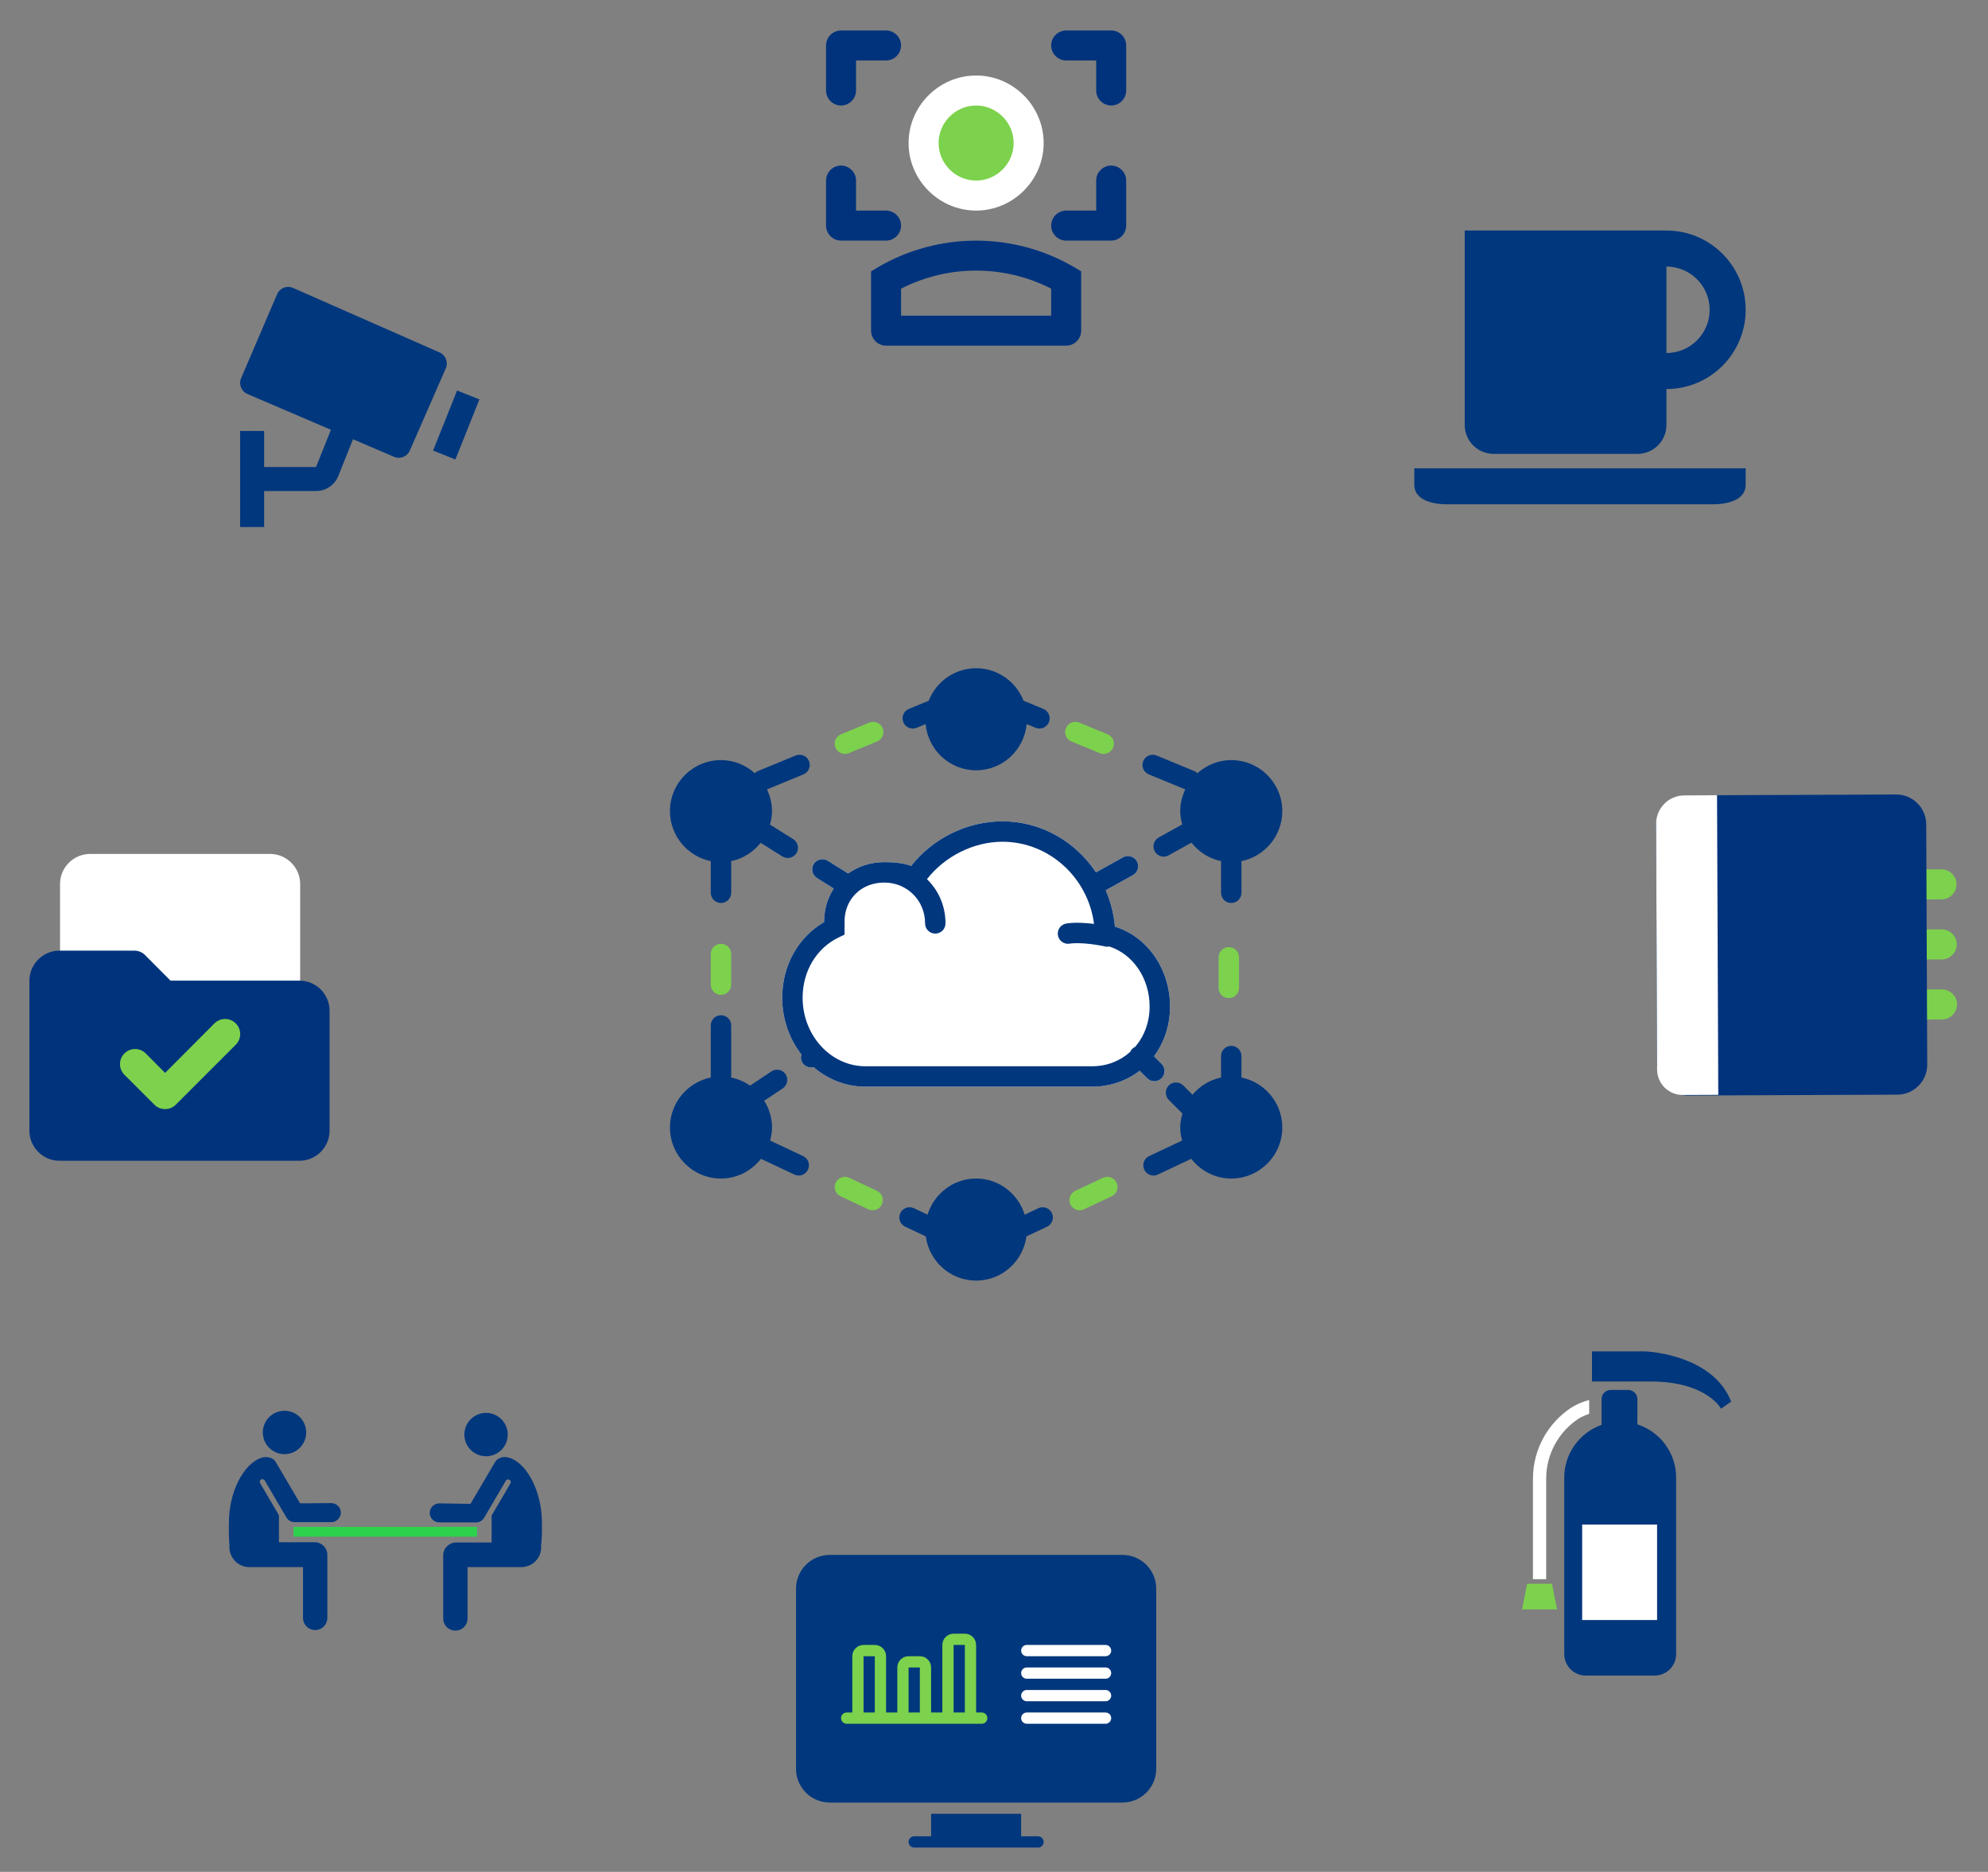 <?xml version="1.0" encoding="UTF-8" standalone="no"?>
<!DOCTYPE svg PUBLIC "-//W3C//DTD SVG 1.1//EN" "http://www.w3.org/Graphics/SVG/1.1/DTD/svg11.dtd">
<svg width="100%" height="100%" viewBox="0 0 1043 982" version="1.1" xmlns="http://www.w3.org/2000/svg" xmlns:xlink="http://www.w3.org/1999/xlink" xml:space="preserve" xmlns:serif="http://www.serif.com/" style="fill-rule:evenodd;clip-rule:evenodd;stroke-linejoin:round;stroke-miterlimit:2;">
    <rect x="0" y="0" width="1043" height="982" fill="#808080" stroke="none"/>
    <g>
        <g id="Layer_2">
            <g id="invisible_box">
                <rect x="417.631" y="0" width="188.976" height="188.976" style="fill:none;"/>
            </g>
            <g id="icons_Q2">
                <path d="M582.985,55.357C578.666,55.357 575.111,51.803 575.111,47.483L575.111,31.735L559.363,31.735C555.044,31.735 551.489,28.181 551.489,23.861C551.489,19.542 555.044,15.987 559.363,15.987L582.985,15.987C587.305,15.987 590.859,19.542 590.859,23.861L590.859,47.483C590.859,51.803 587.305,55.357 582.985,55.357Z" style="fill:rgb(1,51,125);fill-rule:nonzero;"/>
                <path d="M582.985,126.224L559.363,126.224C555.044,126.224 551.489,122.669 551.489,118.35C551.489,114.03 555.044,110.476 559.363,110.476L575.111,110.476L575.111,94.728C575.111,90.408 578.666,86.854 582.985,86.854C587.305,86.854 590.859,90.408 590.859,94.728L590.859,118.35C590.859,122.669 587.305,126.224 582.985,126.224Z" style="fill:rgb(1,51,125);fill-rule:nonzero;"/>
                <path d="M441.253,55.357C436.933,55.357 433.379,51.803 433.379,47.483L433.379,23.861C433.379,19.542 436.933,15.987 441.253,15.987L464.875,15.987C469.195,15.987 472.749,19.542 472.749,23.861C472.749,28.181 469.195,31.735 464.875,31.735L449.127,31.735L449.127,47.483C449.127,51.803 445.573,55.357 441.253,55.357Z" style="fill:rgb(1,51,125);fill-rule:nonzero;"/>
                <path d="M464.875,126.224L441.253,126.224C436.933,126.224 433.379,122.669 433.379,118.35L433.379,94.728C433.379,90.408 436.933,86.854 441.253,86.854C445.573,86.854 449.127,90.408 449.127,94.728L449.127,110.476L464.875,110.476C469.195,110.476 472.749,114.03 472.749,118.35C472.749,122.669 469.195,126.224 464.875,126.224Z" style="fill:rgb(1,51,125);fill-rule:nonzero;"/>
                <g>
                    <path d="M559.363,181.342L464.875,181.342C460.556,181.342 457.001,177.787 457.001,173.468L457.001,142.365L460.938,140.003C492.547,121.659 531.691,121.659 563.3,140.003L567.237,142.365L567.237,173.468C567.237,177.787 563.683,181.342 559.363,181.342ZM472.749,165.594L551.489,165.594L551.489,151.42C526.78,138.811 497.459,138.811 472.749,151.42L472.749,165.594Z" style="fill:rgb(1,51,125);fill-rule:nonzero;"/>
                    <circle cx="512.119" cy="74.379" r="24.501" style="fill:rgb(124,210,76);"/>
                    <path d="M512.119,55.357C522.918,55.357 531.804,64.244 531.804,75.042C531.804,85.841 522.918,94.728 512.119,94.728C501.32,94.728 492.434,85.841 492.434,75.042C492.434,64.244 501.32,55.357 512.119,55.357ZM512.119,39.609C492.681,39.609 476.686,55.604 476.686,75.042C476.686,94.48 492.681,110.476 512.119,110.476C531.557,110.476 547.552,94.48 547.552,75.042C547.552,55.604 531.557,39.609 512.119,39.609Z" style="fill:white;fill-rule:nonzero;"/>
                </g>
            </g>
        </g>
        <path d="M874.289,120.945L768.462,120.945L768.462,222.992C768.462,231.307 775.265,238.11 783.58,238.11L859.171,238.11C867.486,238.11 874.289,231.307 874.289,222.992L874.289,204.094C897.253,204.094 915.863,185.48 915.863,162.52C915.863,139.559 897.253,120.945 874.289,120.945ZM874.289,185.197L874.289,139.843C886.814,139.843 896.966,149.994 896.966,162.52C896.966,175.041 886.814,185.197 874.289,185.197ZM742.005,245.669L742.005,254.366C742.005,261.532 749.825,264.567 759.391,264.567L898.478,264.567C908.04,264.567 915.863,261.532 915.863,254.366L915.863,245.669L742.005,245.669Z" style="fill:rgb(1,55,125);fill-rule:nonzero;"/>
        <g id="Layer_1">
            <g>
                <circle cx="149.262" cy="751.497" r="11.38" style="fill:rgb(1,55,125);"/>
                <path d="M165.36,809.091L146.347,809.091L146.347,794.935L136.494,778.143C136.077,777.449 136.355,776.616 136.91,776.2C137.604,775.784 138.437,776.061 138.853,776.616L150.233,796.045C151.066,797.433 152.592,798.543 154.396,798.543L173.826,798.543C176.601,798.543 178.822,796.184 178.822,793.547C178.822,790.772 176.462,788.551 173.826,788.551L157.45,788.69L144.682,767.04C143.71,765.375 141.767,764.404 139.547,764.404C139.269,764.404 138.437,764.542 138.159,764.542C137.882,764.542 137.326,764.681 137.049,764.82C127.612,768.012 120.118,783 120.118,798.543C119.979,803.262 120.118,807.148 120.395,810.895C119.979,815.336 122.755,819.777 127.057,821.442C128.167,821.858 129.416,822.136 130.526,822.136L158.976,822.136L158.976,848.782C158.976,852.39 161.89,855.165 165.36,855.165C168.968,855.165 171.744,852.251 171.744,848.782L171.744,815.613C171.744,813.948 171.05,812.283 169.801,811.034C168.552,809.784 166.887,809.091 165.36,809.091Z" style="fill:rgb(1,55,125);fill-rule:nonzero;"/>
                <rect x="153.98" y="801.041" width="96.313" height="5.135" style="fill:rgb(44,210,76);"/>
                <circle cx="255.012" cy="752.607" r="11.38" style="fill:rgb(1,55,125);"/>
                <path d="M284.294,798.543C284.294,783 276.8,767.873 267.363,764.82C267.085,764.681 266.53,764.681 266.253,764.542C265.975,764.404 265.142,764.404 264.865,764.404C262.506,764.404 260.701,765.375 259.73,767.04L246.824,788.968L230.448,788.69C227.811,788.69 225.451,790.91 225.451,793.686C225.451,796.323 227.672,798.682 230.448,798.682L249.877,798.682C251.681,798.682 253.207,797.572 254.04,796.184L265.42,776.755C265.836,776.2 266.669,775.922 267.363,776.339C267.918,776.755 268.196,777.588 267.779,778.282L257.926,795.074L257.926,809.229L239.052,809.229C237.525,809.229 235.86,809.923 234.472,811.311C233.223,812.421 232.529,814.225 232.529,815.891L232.529,849.059C232.529,852.667 235.305,855.443 238.913,855.443C242.521,855.443 245.297,852.667 245.297,849.059L245.297,822.136L273.747,822.136C274.857,822.136 276.106,821.858 277.216,821.442C281.657,819.777 284.294,815.336 283.878,810.895C284.294,807.148 284.433,803.262 284.294,798.543Z" style="fill:rgb(1,55,125);fill-rule:nonzero;"/>
            </g>
        </g>
        <g>
            <path d="M862.324,708.961L835.232,708.961L835.232,724.767L866.089,724.767C895.441,724.767 902.964,739.062 902.964,739.062L908.231,735.3C899.203,711.971 867.597,708.961 862.324,708.961Z" style="fill:rgb(1,55,125);fill-rule:nonzero;"/>
            <path d="M801.204,830.859L798.537,844.313L816.901,844.313L814.234,830.859L801.204,830.859Z" style="fill:rgb(124,210,76);fill-rule:nonzero;"/>
            <path d="M859.064,747.257L859.064,734.046C859.064,731.362 856.888,729.186 854.197,729.186L845.122,729.186C842.427,729.186 840.255,731.362 840.255,734.046L840.255,747.514C828.854,751.54 820.68,762.412 820.68,775.189L820.68,867.755C820.68,873.987 825.743,879.04 831.972,879.04L868.099,879.04C874.334,879.04 879.383,873.987 879.383,867.755L879.383,775.188C879.384,762.127 870.857,751.066 859.064,747.257ZM865.648,844.046L834.416,844.046L834.416,805.872L865.648,805.872L865.648,844.046Z" style="fill:rgb(1,55,125);fill-rule:nonzero;"/>
            <path d="M811.201,775.707C811.198,762.856 817.786,751.076 828.227,744.237L828.261,744.213L828.265,744.217C828.319,744.165 830.42,742.844 833.751,741.712L833.751,734.47C828.241,735.954 824.76,738.218 824.424,738.432L824.421,738.435C824.415,738.438 824.381,738.459 824.377,738.462L824.381,738.466C812.035,746.572 804.264,760.49 804.261,775.707L804.261,828.473L811.201,828.473L811.201,775.707ZM828.315,744.179L828.275,744.21L828.271,744.206L828.315,744.179Z" style="fill:white;fill-rule:nonzero;"/>
            <rect x="830.076" y="799.828" width="39.305" height="50.077" style="fill:white;"/>
        </g>
        <path id="secondary" d="M141.732,447.995L47.244,447.995C38.605,447.995 31.496,455.104 31.496,463.743L31.496,518.861C31.496,523.181 35.051,526.735 39.37,526.735L149.606,526.735C153.926,526.735 157.48,523.181 157.48,518.861L157.48,463.743C157.48,455.104 150.371,447.995 141.732,447.995Z" style="fill:white;fill-rule:nonzero;"/>
        <path id="primary" d="M157.162,514.468L89.446,514.468L76.06,501.003C74.594,499.549 72.613,498.728 70.548,498.72L31.178,498.72C22.539,498.72 15.43,505.829 15.43,514.468L15.43,593.208C15.43,601.847 22.539,608.956 31.178,608.956L157.162,608.956C165.801,608.956 172.91,601.847 172.91,593.208L172.91,530.216C172.91,521.577 165.801,514.468 157.162,514.468Z" style="fill:rgb(1,51,125);fill-rule:nonzero;"/>
        <path id="secondary-2" d="M86.614,581.853C84.522,581.866 82.509,581.043 81.024,579.57L65.276,563.822C63.793,562.34 62.96,560.327 62.96,558.231C62.96,553.894 66.529,550.325 70.866,550.325C72.962,550.325 74.975,551.159 76.457,552.641L86.614,562.877L112.52,536.893C114.002,535.411 116.014,534.577 118.11,534.577C122.447,534.577 126.016,538.146 126.016,542.483C126.016,544.579 125.183,546.592 123.701,548.074L92.205,579.57C90.719,581.043 88.706,581.866 86.614,581.853Z" style="fill:rgb(124,210,76);fill-rule:nonzero;"/>
        <path id="secondary1" serif:id="secondary" d="M1002.89,471.891L1018.64,471.826C1022.96,471.808 1026.5,468.239 1026.48,463.92C1026.46,459.6 1022.89,456.06 1018.58,456.078L1002.83,456.143C998.507,456.161 994.968,459.73 994.986,464.05C995.003,468.369 998.572,471.909 1002.89,471.891ZM995.116,495.545C995.098,491.226 998.637,487.657 1002.96,487.639L1018.71,487.574C1023.02,487.556 1026.59,491.096 1026.61,495.415C1026.63,499.735 1023.09,503.304 1018.77,503.322L1003.02,503.387C998.703,503.405 995.133,499.865 995.116,495.545ZM995.246,527.041C995.228,522.722 998.768,519.153 1003.09,519.135L1018.84,519.07C1023.15,519.052 1026.72,522.592 1026.74,526.911C1026.76,531.231 1023.22,534.8 1018.9,534.818L1003.15,534.883C998.833,534.9 995.263,531.361 995.246,527.041Z" style="fill:rgb(124,210,76);fill-rule:nonzero;"/>
        <path id="primary1" serif:id="primary" d="M868.872,433.074L869.393,559.057C869.428,567.749 876.514,574.776 885.205,574.74L995.441,574.285C1004.13,574.249 1011.16,567.163 1011.12,558.472L1010.6,432.489C1010.57,423.797 1003.48,416.77 994.79,416.806L884.555,417.261C875.864,417.297 868.836,424.383 868.872,433.074Z" style="fill:rgb(1,51,125);"/>
        <path d="M868.869,432.219L869.401,561.148C869.432,568.519 875.44,574.478 882.811,574.448L901.49,574.37L900.841,417.194L883.701,417.265C875.481,417.299 868.835,424 868.869,432.219Z" style="fill:white;"/>
        <path d="M230.665,184.918L153.72,151.047C152.181,150.372 150.435,150.336 148.869,150.946C147.307,151.566 146.054,152.784 145.392,154.329L126.494,198.424C125.133,201.599 126.626,205.333 129.802,206.694L173.625,225.472L165.814,245L138.583,245L138.583,226.102L125.984,226.102L125.984,276.496L138.583,276.496L138.583,257.598L165.814,257.598C170.998,257.598 175.591,254.487 177.506,249.674L185.203,230.436L206.74,239.665C209.901,241.023 213.62,239.553 214.998,236.402L233.896,193.208C235.279,190.047 233.822,186.309 230.665,184.918ZM238.929,241.044L227.225,236.37L239.811,204.874L251.515,209.542L238.929,241.044Z" style="fill:rgb(1,55,125);fill-rule:nonzero;"/>
        <rect x="529.079" y="855.321" width="62.58" height="63.205" style="fill:white;"/>
        <rect x="435.695" y="850.814" width="87.59" height="67.712" style="fill:rgb(124,210,76);"/>
        <path d="M476.686,874.788L482.592,874.788L482.592,898.41L476.686,898.41L476.686,874.788ZM606.607,833.449L606.607,927.938C606.607,937.723 598.676,945.654 588.891,945.654L435.348,945.654C425.562,945.654 417.631,937.723 417.631,927.938L417.631,833.449C417.631,823.664 425.562,815.733 435.348,815.733L588.891,815.733C598.676,815.733 606.607,823.664 606.607,833.449ZM518.025,901.363C518.025,899.733 516.702,898.41 515.072,898.41L512.119,898.41L512.119,862.977C512.119,859.717 509.473,857.071 506.214,857.071L500.308,857.071C497.048,857.071 494.403,859.717 494.403,862.977L494.403,898.41L488.497,898.41L488.497,874.788C488.497,871.528 485.851,868.882 482.592,868.882L476.686,868.882C473.426,868.882 470.781,871.528 470.781,874.788L470.781,898.41L464.875,898.41L464.875,868.882C464.875,865.623 462.229,862.977 458.97,862.977L453.064,862.977C449.804,862.977 447.159,865.623 447.159,868.882L447.159,898.41L444.206,898.41C442.576,898.41 441.253,899.733 441.253,901.363C441.253,902.993 442.576,904.315 444.206,904.315L515.072,904.315C516.702,904.315 518.025,902.993 518.025,901.363ZM582.985,901.363C582.985,899.733 581.662,898.41 580.033,898.41L538.694,898.41C537.064,898.41 535.741,899.733 535.741,901.363C535.741,902.993 537.064,904.315 538.694,904.315L580.033,904.315C581.662,904.315 582.985,902.993 582.985,901.363ZM582.985,889.552C582.985,887.922 581.662,886.599 580.033,886.599L538.694,886.599C537.064,886.599 535.741,887.922 535.741,889.552C535.741,891.182 537.064,892.504 538.694,892.504L580.033,892.504C581.662,892.504 582.985,891.182 582.985,889.552ZM582.985,877.741C582.985,876.111 581.662,874.788 580.033,874.788L538.694,874.788C537.064,874.788 535.741,876.111 535.741,877.741C535.741,879.371 537.064,880.693 538.694,880.693L580.033,880.693C581.662,880.693 582.985,879.371 582.985,877.741ZM582.985,865.93C582.985,864.3 581.662,862.977 580.033,862.977L538.694,862.977C537.064,862.977 535.741,864.3 535.741,865.93C535.741,867.56 537.064,868.882 538.694,868.882L580.033,868.882C581.662,868.882 582.985,867.56 582.985,865.93ZM500.308,898.41L506.214,898.41L506.214,862.977L500.308,862.977L500.308,898.41ZM453.064,898.41L458.97,898.41L458.97,868.882L453.064,868.882L453.064,898.41ZM544.599,963.371L535.741,963.371L535.741,951.56L488.497,951.56L488.497,963.371L479.639,963.371C478.009,963.371 476.686,964.693 476.686,966.323C476.686,967.953 478.009,969.276 479.639,969.276L544.599,969.276C546.229,969.276 547.552,967.953 547.552,966.323C547.552,964.693 546.229,963.371 544.599,963.371Z" style="fill:rgb(1,55,125);fill-rule:nonzero;"/>
        <clipPath id="_clip1">
            <rect id="cloud-computing-cloud-svgrepo-com.svg" x="351.489" y="350.571" width="321.26" height="321.26"/>
        </clipPath>
        <g clip-path="url(#_clip1)">
            <g>
                <g>
                    <g>
                        <path d="M378.262,495.137C375.306,495.137 372.908,497.53 372.908,500.491L372.908,516.554C372.908,519.515 375.306,521.908 378.262,521.908C381.217,521.908 383.616,519.515 383.616,516.554L383.616,500.491C383.616,497.53 381.217,495.137 378.262,495.137Z" style="fill:rgb(124,210,76);fill-rule:nonzero;"/>
                        <path d="M421.336,606.495L404.036,598.351C404.62,596.156 405.032,593.891 405.032,591.514C405.032,586.352 403.496,581.565 400.953,577.469L410.66,570.996C413.118,569.352 413.782,566.032 412.143,563.569C410.505,561.111 407.18,560.447 404.717,562.086L393.51,569.561C390.576,567.515 387.24,566.021 383.615,565.283L383.615,537.97C383.615,535.009 381.216,532.616 378.261,532.616C375.306,532.616 372.907,535.009 372.907,537.97L372.907,565.283C360.704,567.772 351.489,578.589 351.489,591.514C351.489,606.275 363.499,618.285 378.261,618.285C386.806,618.285 394.34,614.189 399.245,607.941L416.775,616.192C417.514,616.535 418.29,616.695 419.055,616.695C421.063,616.695 422.991,615.56 423.901,613.622C425.159,610.944 424.014,607.754 421.336,606.495Z" style="fill:rgb(1,55,125);fill-rule:nonzero;"/>
                        <path d="M460.095,624.733L445.564,617.896C442.892,616.643 439.695,617.783 438.437,620.46C437.179,623.137 438.33,626.329 441.001,627.587L455.533,634.43C456.272,634.773 457.048,634.933 457.813,634.933C459.821,634.933 461.749,633.798 462.659,631.86C463.918,629.183 462.772,625.992 460.095,624.733Z" style="fill:rgb(124,210,76);fill-rule:nonzero;"/>
                        <path d="M650.034,502.212C650.034,499.252 647.64,496.858 644.679,496.858C641.719,496.858 639.325,499.252 639.325,502.212L639.325,518.275C639.325,521.236 641.719,523.63 644.679,523.63C647.64,523.63 650.034,521.236 650.034,518.275L650.034,502.212Z" style="fill:rgb(124,210,76);fill-rule:nonzero;"/>
                        <path d="M372.907,451.761L372.907,468.365C372.907,471.326 375.306,473.719 378.261,473.719C381.216,473.719 383.615,471.326 383.615,468.365L383.615,451.761C389.853,450.486 395.223,446.963 399.068,442.166L410.462,449.292C411.345,449.844 412.325,450.106 413.294,450.106C415.077,450.106 416.822,449.212 417.84,447.589C419.409,445.078 418.643,441.775 416.137,440.211L403.961,432.603C404.587,430.337 405.032,427.993 405.032,425.529C405.032,421.444 404.036,417.61 402.393,414.141L421.524,406.259C424.254,405.135 425.556,402.008 424.436,399.272C423.306,396.536 420.174,395.246 417.443,396.359L397.639,404.514C397.001,404.782 396.455,405.173 395.99,405.622C391.257,401.403 385.088,398.758 378.262,398.758C363.5,398.758 351.49,410.768 351.49,425.53C351.49,438.461 360.705,449.271 372.907,451.761Z" style="fill:rgb(1,55,125);fill-rule:nonzero;"/>
                        <path d="M651.332,565.285L651.332,554.035C651.332,551.074 648.939,548.681 645.978,548.681C643.017,548.681 640.624,551.074 640.624,554.035L640.624,565.285C634.632,566.506 629.449,569.809 625.637,574.312L620.775,569.45C618.682,567.357 615.298,567.357 613.204,569.45C611.111,571.538 611.111,574.928 613.204,577.021L620.358,584.175C619.684,586.525 619.207,588.951 619.207,591.515C619.207,593.893 619.619,596.157 620.203,598.353L602.903,606.497C600.231,607.755 599.08,610.946 600.338,613.623C601.249,615.562 603.176,616.697 605.189,616.697C605.95,616.697 606.726,616.536 607.465,616.188L624.995,607.937C629.9,614.191 637.433,618.287 645.979,618.287C660.74,618.287 672.75,606.277 672.75,591.515C672.749,578.585 663.534,567.774 651.332,565.285Z" style="fill:rgb(1,55,125);fill-rule:nonzero;"/>
                        <path d="M605.63,567.233C607.001,567.233 608.372,566.708 609.416,565.664C611.51,563.57 611.51,560.181 609.416,558.093L605.443,554.115C610.738,547.037 613.849,538.063 613.849,528.029C613.849,508.336 601.914,491.389 584.925,486.121C584.373,479.391 582.665,472.998 580.101,467.065L594.397,459.12C596.983,457.685 597.915,454.424 596.474,451.843C595.039,449.257 591.789,448.315 589.193,449.76L574.993,457.653C564.322,441.558 546.278,430.887 525.932,430.887C507.417,430.887 489.474,439.742 478.043,454.274C473.336,452.577 468.196,452.304 463.929,452.304C456.7,452.304 450.211,454.505 445.001,458.258L434.298,451.565C431.798,449.986 428.494,450.756 426.92,453.268C425.356,455.774 426.117,459.083 428.628,460.646L437.435,466.15C434.218,471.071 432.37,477.025 432.37,483.584L432.37,483.744C418.727,491.679 410.385,506.575 410.385,523.436C410.385,534.729 414.166,545.089 420.441,553.169C420.007,554.642 420.141,556.259 421.056,557.635C422.084,559.182 423.782,560.017 425.516,560.017C425.95,560.017 426.383,559.937 426.812,559.829C434.298,566.238 443.785,570.099 454.108,570.099L572.894,570.099C582.489,570.099 591.088,567.004 597.92,561.741L601.845,565.666C602.895,566.708 604.26,567.233 605.63,567.233Z" style="fill:white;fill-rule:nonzero;"/>
                        <path d="M605.63,567.233C607.001,567.233 608.372,566.708 609.416,565.664C611.51,563.57 611.51,560.181 609.416,558.093L605.443,554.115C610.738,547.037 613.849,538.063 613.849,528.029C613.849,508.336 601.914,491.389 584.925,486.121C584.373,479.391 582.665,472.998 580.101,467.065L594.397,459.12C596.983,457.685 597.915,454.424 596.474,451.843C595.039,449.257 591.789,448.315 589.193,449.76L574.993,457.653C564.322,441.558 546.278,430.887 525.932,430.887C507.417,430.887 489.474,439.742 478.043,454.274C473.336,452.577 468.196,452.304 463.929,452.304C456.7,452.304 450.211,454.505 445.001,458.258L434.298,451.565C431.798,449.986 428.494,450.756 426.92,453.268C425.356,455.774 426.117,459.083 428.628,460.646L437.435,466.15C434.218,471.071 432.37,477.025 432.37,483.584L432.37,483.744C418.727,491.679 410.385,506.575 410.385,523.436C410.385,534.729 414.166,545.089 420.441,553.169C420.007,554.642 420.141,556.259 421.056,557.635C422.084,559.182 423.782,560.017 425.516,560.017C425.95,560.017 426.383,559.937 426.812,559.829C434.298,566.238 443.785,570.099 454.108,570.099L572.894,570.099C582.489,570.099 591.088,567.004 597.92,561.741L601.845,565.666C602.895,566.708 604.26,567.233 605.63,567.233ZM595.489,549.264C594.959,549.515 594.44,549.81 594.001,550.249C593.519,550.731 593.177,551.293 592.919,551.882C587.656,556.589 580.722,559.389 572.894,559.389L454.108,559.389C435.904,559.389 421.093,543.256 421.093,523.435C421.093,509.519 428.354,497.392 440.037,491.791L443.078,490.34L443.078,486.966C443.078,486.548 443.105,486.131 443.148,485.413L443.078,483.582C443.078,471.658 451.849,463.011 463.928,463.011C475.943,463.011 485.345,472.419 485.345,484.428C485.345,487.389 487.744,489.782 490.699,489.782C493.66,489.782 496.053,487.389 496.053,484.428C496.053,475.213 492.348,467.032 486.325,461.228C495.673,449.24 510.804,441.593 525.93,441.593C550.41,441.593 570.875,460.467 573.98,484.701C569.557,484.145 564.085,483.78 559.502,484.492C556.579,484.936 554.571,487.662 555.015,490.586C555.465,493.514 558.238,495.522 561.113,495.072C567.116,494.162 576.614,495.817 579.773,496.539C580.169,496.625 580.571,496.668 580.962,496.668C581.272,496.668 581.562,496.566 581.867,496.513C594.337,500.465 603.139,513.128 603.139,528.029C603.141,536.381 600.276,543.754 595.489,549.264Z" style="fill:rgb(1,55,125);fill-rule:nonzero;"/>
                        <path d="M578.677,617.894L564.146,624.731C561.469,625.995 560.318,629.181 561.581,631.858C562.492,633.802 564.419,634.937 566.427,634.937C567.188,634.937 567.97,634.771 568.703,634.428L583.24,627.591C585.912,626.327 587.063,623.136 585.805,620.459C584.54,617.782 581.355,616.646 578.677,617.894Z" style="fill:rgb(124,210,76);fill-rule:nonzero;"/>
                        <path d="M544.766,633.853L537.586,637.232C534.212,626.303 524.141,618.288 512.12,618.288C500.099,618.288 490.023,626.303 486.65,637.232L479.475,633.853C476.803,632.61 473.612,633.74 472.348,636.417C471.09,639.094 472.236,642.286 474.912,643.549L485.707,648.63C487.475,661.689 498.58,671.83 512.121,671.83C525.656,671.83 536.767,661.689 538.528,648.63L549.328,643.549C552.005,642.285 553.151,639.094 551.892,636.417C550.629,633.74 547.437,632.61 544.766,633.853Z" style="fill:rgb(1,55,125);fill-rule:nonzero;"/>
                        <path d="M602.72,406.262L621.845,414.138C620.201,417.608 619.205,421.441 619.205,425.532C619.205,427.963 619.639,430.271 620.244,432.514L607.924,439.362C605.332,440.797 604.401,444.058 605.841,446.639C606.821,448.4 608.642,449.397 610.526,449.397C611.404,449.397 612.299,449.183 613.118,448.722L625.09,442.067C628.94,446.917 634.343,450.478 640.623,451.763L640.623,468.367C640.623,471.323 643.016,473.721 645.977,473.721C648.938,473.721 651.331,471.323 651.331,468.367L651.331,451.763C663.534,449.274 672.748,438.457 672.748,425.532C672.748,410.771 660.739,398.761 645.977,398.761C639.155,398.761 632.982,401.405 628.248,405.625C627.783,405.17 627.236,404.779 626.599,404.517L606.799,396.357C604.063,395.243 600.936,396.544 599.806,399.269C598.682,402.005 599.983,405.132 602.72,406.262Z" style="fill:rgb(1,55,125);fill-rule:nonzero;"/>
                        <path d="M562.151,388.997L577.004,395.117C577.668,395.385 578.359,395.518 579.039,395.518C581.144,395.518 583.141,394.265 583.997,392.204C585.122,389.468 583.815,386.341 581.085,385.211L566.232,379.091C563.496,377.983 560.369,379.278 559.239,382.004C558.114,384.74 559.415,387.866 562.151,388.997Z" style="fill:rgb(124,210,76);fill-rule:nonzero;"/>
                        <path d="M443.285,395.517C443.965,395.517 444.656,395.388 445.319,395.116L460.172,388.995C462.908,387.866 464.209,384.739 463.085,382.008C461.96,379.272 458.822,377.981 456.097,379.095L441.244,385.21C438.508,386.34 437.207,389.467 438.331,392.203C439.183,394.269 441.181,395.517 443.285,395.517Z" style="fill:rgb(124,210,76);fill-rule:nonzero;"/>
                        <path d="M478.898,382.204C479.578,382.204 480.269,382.076 480.933,381.803L485.607,379.881C486.903,393.438 498.228,404.115 512.122,404.115C526.011,404.115 537.335,393.438 538.637,379.881L543.305,381.803C543.969,382.076 544.66,382.204 545.34,382.204C547.445,382.204 549.442,380.957 550.293,378.89C551.417,376.154 550.116,373.027 547.385,371.897L536.998,367.619C533.094,357.666 523.446,350.571 512.121,350.571C500.797,350.571 491.143,357.666 487.24,367.619L476.858,371.897C474.122,373.027 472.821,376.154 473.945,378.89C474.796,380.957 476.794,382.204 478.898,382.204Z" style="fill:rgb(1,55,125);fill-rule:nonzero;"/>
                    </g>
                </g>
            </g>
        </g>
    </g>
</svg>
